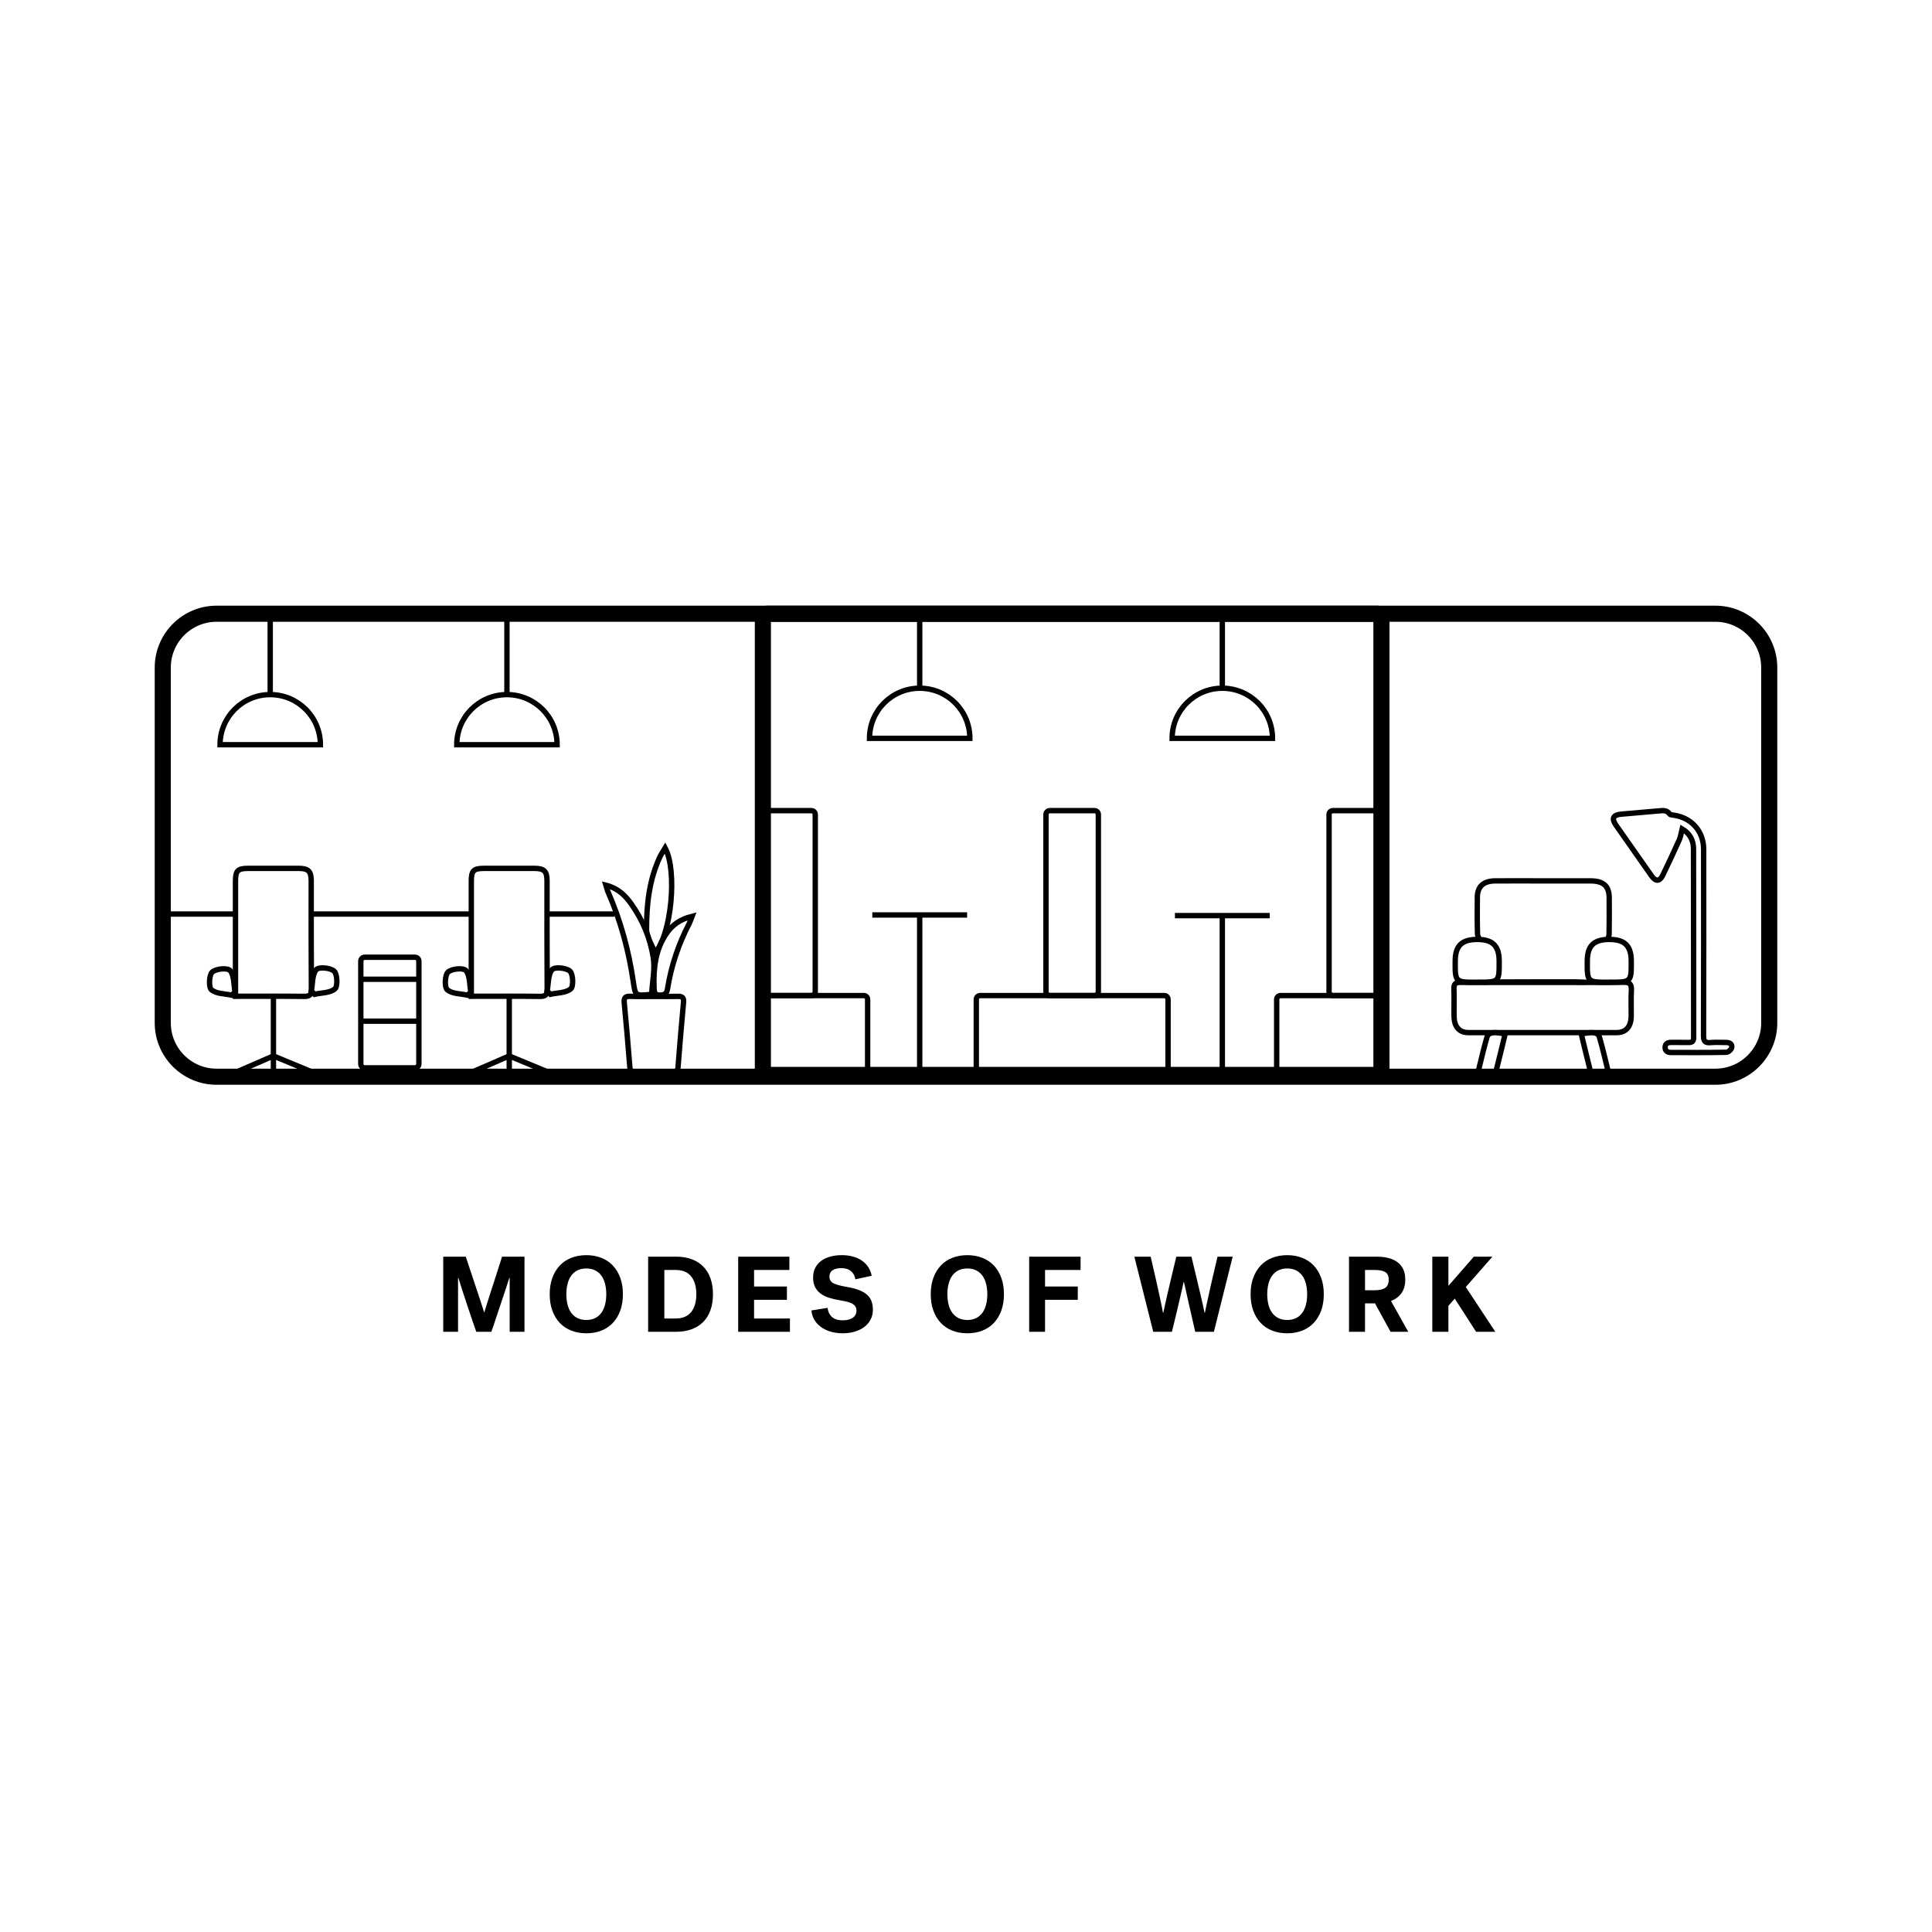<?xml version="1.0" encoding="utf-8"?>
<!-- Generator: Adobe Illustrator 23.1.0, SVG Export Plug-In . SVG Version: 6.00 Build 0)  -->
<svg version="1.1" xmlns="http://www.w3.org/2000/svg" xmlns:xlink="http://www.w3.org/1999/xlink" x="0px" y="0px"
	 viewBox="0 0 360 360" enable-background="new 0 0 360 360" xml:space="preserve">
<g id="BACKGROUND">
	<rect x="0" y="0" fill="#FFFFFF" width="360" height="360"/>
</g>
<g id="REF" display="none">
	
		<rect y="90.33" display="inline" fill="none" stroke="#000000" stroke-width="0.25" stroke-miterlimit="10" width="360" height="108"/>
	
		<rect x="360" y="90.33" display="inline" fill="none" stroke="#FFFFFF" stroke-width="0.25" stroke-miterlimit="10" width="360" height="108"/>
	
		<line display="inline" fill="none" stroke="#000000" stroke-width="0.25" stroke-linecap="round" stroke-miterlimit="10" x1="180" y1="0.19" x2="180" y2="360.06"/>
</g>
<g id="LINE_ONE">
	<g>
		<path d="M88.75,248.16c-0.2-0.55-0.45-1.26-0.75-2.15c-0.3-0.89-0.61-1.81-0.93-2.77c-0.32-0.96-0.63-1.9-0.93-2.82
			s-0.54-1.69-0.73-2.32h-0.06v10.06h-2.76v-14h4.2c0.57,1.71,1.09,3.27,1.56,4.7c0.28,0.85,0.51,1.54,0.69,2.07
			c0.18,0.53,0.35,1.03,0.5,1.51c0.15,0.48,0.29,0.91,0.42,1.3c0.13,0.39,0.22,0.67,0.27,0.84c0.05-0.17,0.14-0.45,0.26-0.84
			c0.12-0.39,0.26-0.84,0.43-1.37c0.17-0.53,0.35-1.09,0.54-1.7c0.19-0.61,0.39-1.21,0.59-1.81c0.45-1.43,0.95-2.99,1.5-4.7h4.18v14
			h-2.76V238.1h-0.06c-0.13,0.41-0.29,0.91-0.48,1.49s-0.39,1.2-0.61,1.85c-0.22,0.65-0.44,1.32-0.67,1.99
			c-0.23,0.67-0.44,1.31-0.64,1.92c-0.2,0.61-0.38,1.16-0.55,1.65c-0.17,0.49-0.3,0.88-0.41,1.16H88.75z"/>
		<path d="M102.43,241.16c0-1.13,0.16-2.15,0.49-3.05c0.33-0.9,0.79-1.66,1.38-2.29c0.59-0.63,1.31-1.11,2.15-1.44
			c0.84-0.33,1.77-0.5,2.8-0.5s1.96,0.17,2.8,0.5c0.84,0.33,1.56,0.81,2.15,1.44c0.59,0.63,1.05,1.39,1.38,2.29
			c0.33,0.9,0.49,1.92,0.49,3.05c0,1.13-0.16,2.15-0.49,3.05c-0.33,0.9-0.79,1.66-1.38,2.29c-0.59,0.63-1.31,1.11-2.15,1.44
			s-1.77,0.5-2.8,0.5s-1.96-0.17-2.8-0.5s-1.56-0.81-2.15-1.44c-0.59-0.63-1.05-1.39-1.38-2.29
			C102.59,243.31,102.43,242.29,102.43,241.16z M105.53,241.16c0,0.71,0.08,1.36,0.23,1.95c0.15,0.59,0.38,1.1,0.69,1.52
			s0.69,0.75,1.16,0.98c0.47,0.23,1.01,0.35,1.64,0.35s1.17-0.12,1.64-0.35s0.85-0.56,1.16-0.98s0.54-0.93,0.69-1.52
			c0.15-0.59,0.23-1.24,0.23-1.95s-0.08-1.36-0.23-1.95c-0.15-0.59-0.38-1.1-0.69-1.52s-0.69-0.75-1.16-0.98s-1.01-0.35-1.64-0.35
			s-1.17,0.12-1.64,0.35c-0.47,0.23-0.85,0.56-1.16,0.98s-0.54,0.93-0.69,1.52C105.61,239.8,105.53,240.45,105.53,241.16z"/>
		<path d="M120.77,234.16h5.22c1.07,0,2.03,0.16,2.88,0.47c0.85,0.31,1.57,0.77,2.16,1.36c0.59,0.59,1.04,1.32,1.35,2.19
			c0.31,0.87,0.47,1.86,0.47,2.98s-0.16,2.11-0.47,2.98c-0.31,0.87-0.76,1.6-1.35,2.19c-0.59,0.59-1.31,1.05-2.16,1.36
			c-0.85,0.31-1.81,0.47-2.88,0.47h-5.22V234.16z M129.75,241.16c0-0.68-0.08-1.3-0.23-1.85c-0.15-0.55-0.39-1.03-0.7-1.43
			c-0.31-0.4-0.71-0.71-1.19-0.92c-0.48-0.21-1.05-0.32-1.72-0.32h-2.12v9.04h2.12c0.67,0,1.24-0.11,1.72-0.32
			c0.48-0.21,0.88-0.52,1.19-0.92c0.31-0.4,0.55-0.88,0.7-1.43C129.67,242.46,129.75,241.84,129.75,241.16z"/>
		<path d="M137.55,248.16v-14h9.54v2.48h-6.58v3.08h6.12v2.48h-6.12v3.48h6.68v2.48H137.55z"/>
		<path d="M154.55,237.84c0,0.6,0.26,1.03,0.78,1.29c0.52,0.26,1.35,0.48,2.48,0.67c1.67,0.28,2.89,0.74,3.67,1.38
			c0.78,0.64,1.17,1.59,1.17,2.86c0,0.68-0.14,1.29-0.42,1.83c-0.28,0.54-0.67,1-1.17,1.38s-1.1,0.67-1.79,0.88
			c-0.69,0.21-1.45,0.31-2.26,0.31c-0.88,0-1.67-0.12-2.38-0.35c-0.71-0.23-1.31-0.54-1.8-0.93s-0.88-0.84-1.16-1.36
			c-0.28-0.52-0.43-1.06-0.46-1.62l3-0.48c0.07,0.68,0.33,1.24,0.79,1.67c0.46,0.43,1.13,0.65,2.01,0.65c0.36,0,0.7-0.03,1.01-0.1
			c0.31-0.07,0.59-0.18,0.82-0.33c0.23-0.15,0.42-0.34,0.55-0.57c0.13-0.23,0.2-0.5,0.2-0.82c0-0.52-0.22-0.92-0.65-1.2
			c-0.43-0.28-1.2-0.51-2.29-0.68c-0.73-0.12-1.41-0.27-2.04-0.46c-0.63-0.19-1.17-0.44-1.63-0.77c-0.46-0.33-0.82-0.73-1.08-1.22
			c-0.26-0.49-0.39-1.08-0.39-1.79c0-0.71,0.13-1.32,0.4-1.84c0.27-0.52,0.64-0.96,1.12-1.31c0.48-0.35,1.05-0.62,1.7-0.79
			c0.65-0.17,1.37-0.26,2.14-0.26c0.72,0,1.39,0.08,2.02,0.25c0.63,0.17,1.18,0.41,1.67,0.74c0.49,0.33,0.89,0.73,1.21,1.21
			c0.32,0.48,0.54,1.03,0.66,1.64l-3.04,0.66c-0.11-0.64-0.38-1.15-0.82-1.52c-0.44-0.37-1.03-0.56-1.78-0.56
			c-0.76,0-1.32,0.14-1.69,0.42C154.73,237,154.55,237.37,154.55,237.84z"/>
		<path d="M173.43,241.16c0-1.13,0.16-2.15,0.49-3.05c0.33-0.9,0.79-1.66,1.38-2.29c0.59-0.63,1.31-1.11,2.15-1.44
			c0.84-0.33,1.77-0.5,2.8-0.5c1.03,0,1.96,0.17,2.8,0.5c0.84,0.33,1.55,0.81,2.15,1.44s1.05,1.39,1.38,2.29
			c0.33,0.9,0.49,1.92,0.49,3.05c0,1.13-0.16,2.15-0.49,3.05c-0.33,0.9-0.79,1.66-1.38,2.29c-0.59,0.63-1.31,1.11-2.15,1.44
			c-0.84,0.33-1.77,0.5-2.8,0.5c-1.03,0-1.96-0.17-2.8-0.5c-0.84-0.33-1.56-0.81-2.15-1.44c-0.59-0.63-1.05-1.39-1.38-2.29
			C173.59,243.31,173.43,242.29,173.43,241.16z M176.53,241.16c0,0.71,0.08,1.36,0.23,1.95c0.15,0.59,0.38,1.1,0.69,1.52
			s0.69,0.75,1.16,0.98s1.01,0.35,1.64,0.35c0.63,0,1.17-0.12,1.64-0.35c0.46-0.23,0.85-0.56,1.16-0.98
			c0.3-0.42,0.54-0.93,0.69-1.52c0.15-0.59,0.23-1.24,0.23-1.95s-0.08-1.36-0.23-1.95c-0.15-0.59-0.38-1.1-0.69-1.52
			c-0.31-0.42-0.7-0.75-1.16-0.98c-0.47-0.23-1.01-0.35-1.64-0.35c-0.63,0-1.17,0.12-1.64,0.35s-0.85,0.56-1.16,0.98
			s-0.54,0.93-0.69,1.52C176.61,239.8,176.53,240.45,176.53,241.16z"/>
		<path d="M191.77,248.16v-14h9.58v2.48h-6.62v3.08h6.1v2.48h-6.1v5.96H191.77z"/>
		<path d="M229.69,234.16l-3.5,14h-3.48c-0.29-1.29-0.57-2.53-0.84-3.7c-0.16-0.69-0.29-1.27-0.4-1.74
			c-0.11-0.47-0.21-0.93-0.31-1.4c-0.1-0.47-0.2-0.91-0.3-1.34c-0.1-0.43-0.18-0.79-0.25-1.1h-0.06c-0.07,0.31-0.15,0.68-0.24,1.11
			c-0.09,0.43-0.2,0.9-0.32,1.39c-0.12,0.49-0.24,1-0.36,1.53c-0.12,0.53-0.24,1.04-0.36,1.55c-0.28,1.17-0.58,2.41-0.9,3.7h-3.48
			l-3.52-14h3.04c0.35,1.49,0.67,2.91,0.98,4.26c0.17,0.8,0.32,1.46,0.44,1.98c0.12,0.52,0.23,1.04,0.34,1.56
			c0.11,0.52,0.21,1.01,0.31,1.48c0.1,0.47,0.18,0.86,0.23,1.18h0.06c0.07-0.32,0.15-0.72,0.25-1.19c0.1-0.47,0.21-0.98,0.34-1.53
			c0.13-0.55,0.26-1.12,0.4-1.72c0.14-0.6,0.28-1.19,0.41-1.76c0.32-1.35,0.66-2.77,1.02-4.26h2.82c0.36,1.49,0.7,2.91,1.02,4.26
			c0.19,0.8,0.34,1.46,0.47,1.98c0.13,0.52,0.25,1.04,0.37,1.56c0.12,0.52,0.23,1.01,0.33,1.48c0.1,0.47,0.18,0.86,0.25,1.18h0.06
			c0.07-0.32,0.15-0.72,0.25-1.19c0.1-0.47,0.21-0.98,0.33-1.53s0.25-1.12,0.38-1.72c0.13-0.6,0.27-1.19,0.4-1.76
			c0.32-1.35,0.65-2.77,1-4.26H229.69z"/>
		<path d="M233.03,241.16c0-1.13,0.16-2.15,0.49-3.05c0.33-0.9,0.79-1.66,1.38-2.29c0.59-0.63,1.31-1.11,2.15-1.44
			c0.84-0.33,1.77-0.5,2.8-0.5c1.03,0,1.96,0.17,2.8,0.5c0.84,0.33,1.56,0.81,2.15,1.44c0.59,0.63,1.05,1.39,1.38,2.29
			c0.33,0.9,0.49,1.92,0.49,3.05c0,1.13-0.16,2.15-0.49,3.05c-0.33,0.9-0.79,1.66-1.38,2.29c-0.59,0.63-1.31,1.11-2.15,1.44
			c-0.84,0.33-1.77,0.5-2.8,0.5c-1.03,0-1.96-0.17-2.8-0.5s-1.56-0.81-2.15-1.44c-0.59-0.63-1.05-1.39-1.38-2.29
			C233.19,243.31,233.03,242.29,233.03,241.16z M236.13,241.16c0,0.71,0.08,1.36,0.23,1.95c0.15,0.59,0.38,1.1,0.69,1.52
			s0.69,0.75,1.16,0.98s1.01,0.35,1.64,0.35s1.17-0.12,1.64-0.35c0.47-0.23,0.85-0.56,1.16-0.98c0.31-0.42,0.54-0.93,0.69-1.52
			c0.15-0.59,0.23-1.24,0.23-1.95s-0.08-1.36-0.23-1.95c-0.15-0.59-0.38-1.1-0.69-1.52c-0.31-0.42-0.69-0.75-1.16-0.98
			c-0.47-0.23-1.01-0.35-1.64-0.35s-1.17,0.12-1.64,0.35s-0.85,0.56-1.16,0.98s-0.54,0.93-0.69,1.52
			C236.21,239.8,236.13,240.45,236.13,241.16z"/>
		<path d="M261.85,238.42c0,1.04-0.24,1.89-0.71,2.54s-1.12,1.14-1.95,1.46l3.22,5.74h-3.3l-2.9-5.3h-1.86v5.3h-2.98v-14h5.12
			c0.81,0,1.55,0.08,2.21,0.25c0.66,0.17,1.22,0.42,1.69,0.77c0.47,0.35,0.83,0.79,1.08,1.32
			C261.72,237.03,261.85,237.67,261.85,238.42z M258.77,238.44c0-0.68-0.22-1.15-0.65-1.41c-0.43-0.26-1.09-0.39-1.97-0.39h-1.8
			v3.78h1.8c0.88,0,1.54-0.15,1.97-0.45C258.55,239.67,258.77,239.16,258.77,238.44z"/>
		<path d="M271.07,241.98l-1.18,1.34v4.84h-3v-14h3v5.44l4.74-5.44h3.46l-4.96,5.66l5.5,8.34h-3.58L271.07,241.98z"/>
	</g>
</g>
<g id="LINE_TWO">
	<g>
		<line fill="none" stroke="#000000" stroke-miterlimit="10" x1="114.48" y1="170.32" x2="30.33" y2="170.32"/>
		<g>
			<path fill="#FFFFFF" stroke="#000000" stroke-miterlimit="10" d="M121.99,185.67c1.44,0,2.88,0.03,4.32-0.01
				c0.8-0.02,1.14,0.22,1.06,1.09c-0.37,4.03-0.72,8.06-1.03,12.1c-0.06,0.78-0.42,0.98-1.12,0.97c-2.25-0.02-4.5-0.02-6.76,0
				c-0.71,0.01-1.03-0.21-1.1-0.99c-0.31-3.99-0.66-7.98-1.04-11.97c-0.08-0.86,0.14-1.25,1.07-1.21
				C118.92,185.71,120.46,185.67,121.99,185.67z"/>
			<path fill="#FFFFFF" stroke="#000000" stroke-miterlimit="10" d="M123.94,158.01c2.29,4.26,1.18,16.01-1.87,19.56
				c-0.6-1.56-1.6-2.97-1.6-4.39c0-4.63,0.49-9.24,2.5-13.52C123.21,159.14,123.54,158.68,123.94,158.01z"/>
			<path fill="#FFFFFF" stroke="#000000" stroke-miterlimit="10" d="M112.91,164.95c2.3,0.59,3.61,1.93,4.72,3.49
				c2.13,3,3.52,6.38,4.09,9.92c0.36,2.19-0.16,4.51-0.28,6.76c-0.11,0.07-0.19,0.17-0.28,0.18c-2.75,0.27-2.78,0.27-3.15-2.33
				c-0.84-5.78-2.35-11.39-4.71-16.77C113.16,165.9,113.1,165.56,112.91,164.95z"/>
			<path fill="#FFFFFF" stroke="#000000" stroke-miterlimit="10" d="M128.96,170.74c-0.26,0.66-0.36,1.01-0.52,1.32
				c-2,3.82-3.36,7.88-4.05,12.15c-0.16,0.99-0.55,1.2-1.42,1.21c-0.99,0.01-1.08-0.59-1.1-1.34c-0.12-3.61,0.22-7.12,2.35-10.19
				C125.3,172.31,126.76,171.29,128.96,170.74z"/>
		</g>
		<path fill="#FFFFFF" stroke="#000000" stroke-miterlimit="10" d="M313.44,154.45c-0.19,0.75-0.26,1.45-0.54,2.06
			c-0.98,2.2-2.01,4.37-3.05,6.54c-0.58,1.22-1.32,1.27-2.11,0.16c-2.22-3.15-4.43-6.31-6.64-9.47c-0.85-1.22-0.52-1.9,0.97-2.03
			c2.33-0.2,4.66-0.41,6.99-0.61c0.75-0.06,1.51-0.2,2.06,0.58c0.12,0.17,0.49,0.18,0.75,0.22c3.32,0.45,5.58,3.01,5.58,6.35
			c0.01,11.57,0.02,23.15-0.02,34.72c0,1.07,0.29,1.4,1.33,1.3c0.96-0.09,1.93-0.01,2.89-0.02c0.67-0.01,1.16,0.32,1.03,0.95
			c-0.07,0.36-0.64,0.88-1,0.88c-3.44,0.07-6.89,0.04-10.33,0.04c-0.66,0-1.09-0.32-1.08-0.97c0.01-0.67,0.48-0.92,1.13-0.91
			c1.07,0.02,2.14-0.02,3.2,0.01c0.69,0.02,0.99-0.18,0.99-0.93c-0.02-11.71,0-23.42-0.03-35.13
			C315.57,156.56,314.82,155.25,313.44,154.45z"/>
		<path fill="#FFFFFF" stroke="#000000" stroke-miterlimit="10" d="M287.55,164.14c2.94,0,5.89-0.01,8.83,0
			c2.42,0.01,3.46,0.97,3.47,3.15c0.01,2.26,0.03,4.51-0.02,6.77c-0.01,0.42-0.22,0.97-0.55,1.22c-1.5,1.15-2.14,2.58-2.1,4.35
			c0.02,1.07,0.3,2.48-0.31,3.11c-0.52,0.54-2.14,0.23-3.27,0.23c-4.79,0.01-9.58-0.02-14.37,0.02c-0.96,0.01-1.37-0.22-1.29-1.15
			c0.07-0.92,0.01-1.85,0.01-2.78c0-1.51-0.73-2.68-1.92-3.69c-0.39-0.33-0.71-0.91-0.72-1.39c-0.07-2.25-0.04-4.51-0.03-6.77
			c0.01-2.01,1.11-3.05,3.32-3.07C281.57,164.12,284.56,164.14,287.55,164.14z"/>
		<path fill="#FFFFFF" stroke="#000000" stroke-miterlimit="10" d="M287.42,183.06c5.06,0,10.11,0.03,15.17-0.03
			c1.12-0.01,1.46,0.38,1.39,1.59c-0.09,1.56-0.01,3.13-0.03,4.7c-0.02,2-0.97,3.09-2.73,3.09c-9.2,0.01-18.4,0.01-27.6,0
			c-1.66,0-2.61-1.03-2.67-2.89c-0.05-1.73,0.04-3.47-0.03-5.2c-0.04-1.06,0.37-1.28,1.21-1.27
			C277.23,183.07,282.33,183.06,287.42,183.06z"/>
		<path fill="#FFFFFF" stroke="#000000" stroke-miterlimit="10" d="M299.78,183.03c-4.04,0-4.04,0-4.01-4
			c0.02-2.81,1.23-3.98,4.1-3.98c2.87,0,4.07,1.17,4.09,3.99c0.02,3.98,0.02,3.98-4.02,3.98
			C299.88,183.03,299.83,183.03,299.78,183.03z"/>
		<path fill="#FFFFFF" stroke="#000000" stroke-miterlimit="10" d="M275.17,183.03c-4.04,0-4.04,0-4.01-4
			c0.02-2.81,1.23-3.98,4.1-3.98c2.87,0,4.07,1.17,4.09,3.99c0.02,3.98,0.02,3.98-4.02,3.98
			C275.27,183.03,275.22,183.03,275.17,183.03z"/>
		<path fill="#FFFFFF" stroke="#000000" stroke-miterlimit="10" d="M280.47,192.64c-0.58,2.38-1.13,4.7-1.72,7.02
			c-0.32,1.26-1.8,0.97-3.5,0.81c0.62-2.48,1.14-4.86,1.83-7.22C277.42,192.1,278.88,192.4,280.47,192.64z"/>
		<path fill="#FFFFFF" stroke="#000000" stroke-miterlimit="10" d="M294.64,192.64c0.58,2.38,1.13,4.7,1.72,7.02
			c0.32,1.26,1.8,0.97,3.5,0.81c-0.62-2.48-1.14-4.86-1.83-7.22C297.69,192.1,296.23,192.4,294.64,192.64z"/>
		<g>
			<path fill="none" stroke="#000000" stroke-width="3" stroke-miterlimit="10" d="M257.41,199.58c0,0.4-0.32,0.72-0.72,0.72H142.87
				c-0.4,0-0.72-0.32-0.72-0.72v-84.5c0-0.4,0.32-0.72,0.72-0.72h113.82c0.4,0,0.72,0.32,0.72,0.72V199.58z"/>
		</g>
		<g>
			<path fill="none" stroke="#000000" stroke-miterlimit="10" d="M142.15,199.58c0,0.4,0.32,0.72,0.72,0.72h18.08
				c0.4,0,0.72-0.32,0.72-0.72v-13.35c0-0.4-0.32-0.72-0.72-0.72h-18.08c-0.4,0-0.72,0.32-0.72,0.72V199.58z"/>
		</g>
		<g>
			<path fill="none" stroke="#000000" stroke-miterlimit="10" d="M142.15,184.79c0,0.4,0.32,0.72,0.72,0.72h8.32
				c0.4,0,0.72-0.32,0.72-0.72v-33.02c0-0.4-0.32-0.72-0.72-0.72h-8.32c-0.4,0-0.72,0.32-0.72,0.72V184.79z"/>
		</g>
		<g>
			<path fill="none" stroke="#000000" stroke-miterlimit="10" d="M181.92,199.58c0,0.4,0.32,0.72,0.72,0.72h34.29
				c0.4,0,0.72-0.32,0.72-0.72v-13.35c0-0.4-0.32-0.72-0.72-0.72h-34.29c-0.4,0-0.72,0.32-0.72,0.72V199.58z"/>
		</g>
		<g>
			<path fill="none" stroke="#000000" stroke-miterlimit="10" d="M194.9,184.79c0,0.4,0.32,0.72,0.72,0.72h8.32
				c0.4,0,0.72-0.32,0.72-0.72v-33.02c0-0.4-0.32-0.72-0.72-0.72h-8.32c-0.4,0-0.72,0.32-0.72,0.72V184.79z"/>
		</g>
		<g>
			<path fill="none" stroke="#000000" stroke-miterlimit="10" d="M257.41,199.58c0,0.4-0.32,0.72-0.72,0.72h-18.08
				c-0.4,0-0.72-0.32-0.72-0.72v-13.35c0-0.4,0.32-0.72,0.72-0.72h18.08c0.4,0,0.72,0.32,0.72,0.72V199.58z"/>
		</g>
		<g>
			<path fill="none" stroke="#000000" stroke-miterlimit="10" d="M257.41,184.79c0,0.4-0.32,0.72-0.72,0.72h-8.32
				c-0.4,0-0.72-0.32-0.72-0.72v-33.02c0-0.4,0.32-0.72,0.72-0.72h8.32c0.4,0,0.72,0.32,0.72,0.72V184.79z"/>
		</g>
		<line fill="none" stroke="#000000" stroke-miterlimit="10" x1="171.37" y1="200.3" x2="171.37" y2="170.49"/>
		<line fill="none" stroke="#000000" stroke-miterlimit="10" x1="162.54" y1="170.49" x2="180.21" y2="170.49"/>
		<line fill="none" stroke="#000000" stroke-miterlimit="10" x1="227.76" y1="200.42" x2="227.76" y2="170.61"/>
		<line fill="none" stroke="#000000" stroke-miterlimit="10" x1="218.93" y1="170.61" x2="236.6" y2="170.61"/>
		<path fill="none" stroke="#000000" stroke-miterlimit="10" d="M227.76,128.24c5.17,0,9.35,4.18,9.35,9.34h-18.7
			C218.41,132.42,222.6,128.24,227.76,128.24z"/>
		<line fill="none" stroke="#000000" stroke-miterlimit="10" x1="227.76" y1="128.24" x2="227.76" y2="114.36"/>
		<path fill="none" stroke="#000000" stroke-miterlimit="10" d="M171.37,128.24c5.17,0,9.35,4.18,9.35,9.34h-18.7
			C162.02,132.42,166.2,128.24,171.37,128.24z"/>
		<line fill="none" stroke="#000000" stroke-miterlimit="10" x1="171.37" y1="128.24" x2="171.37" y2="114.36"/>
		<path fill="none" stroke="#000000" stroke-miterlimit="10" d="M94.46,129.43c5.17,0,9.35,4.18,9.35,9.34h-18.7
			C85.11,133.61,89.29,129.43,94.46,129.43z"/>
		<line fill="none" stroke="#000000" stroke-miterlimit="10" x1="94.46" y1="129.43" x2="94.46" y2="115.55"/>
		<path fill="none" stroke="#000000" stroke-miterlimit="10" d="M50.35,129.43c5.17,0,9.35,4.18,9.35,9.34H41
			C41,133.61,45.18,129.43,50.35,129.43z"/>
		<line fill="none" stroke="#000000" stroke-miterlimit="10" x1="50.35" y1="129.43" x2="50.35" y2="115.55"/>
		<g>
			<path fill="#FFFFFF" stroke="#000000" stroke-miterlimit="10" d="M87.82,185.64c0-0.66,0-1.1,0-1.55c0-6.62,0-13.25,0-19.87
				c0-1.98,0.41-2.4,2.34-2.41c3.15-0.01,6.31-0.01,9.46,0c1.79,0.01,2.31,0.54,2.31,2.35c0,6.71-0.02,13.43,0.03,20.14
				c0.01,1.09-0.33,1.38-1.38,1.36C96.39,185.61,92.21,185.64,87.82,185.64z"/>
			<path fill="#FFFFFF" stroke="#000000" stroke-miterlimit="10" d="M87.73,184.82c-0.25-1.36-0.14-3.04-0.9-3.96
				c-0.47-0.56-2.61-0.38-3.34,0.27c-0.6,0.53-0.69,2.85-0.15,3.3c0.92,0.78,2.5,0.72,3.8,1.01
				C87.34,185.23,87.53,185.02,87.73,184.82z"/>
			<path fill="#FFFFFF" stroke="#000000" stroke-miterlimit="10" d="M101.96,184.65c0.25-1.36,0.14-3.04,0.9-3.96
				c0.47-0.56,2.61-0.38,3.34,0.27c0.6,0.53,0.69,2.85,0.15,3.3c-0.92,0.78-2.5,0.72-3.8,1.01
				C102.35,185.07,102.16,184.86,101.96,184.65z"/>
			
				<line fill="none" stroke="#000000" stroke-linecap="round" stroke-miterlimit="10" x1="94.89" y1="185.66" x2="94.89" y2="199.83"/>
			
				<line fill="none" stroke="#000000" stroke-linecap="round" stroke-miterlimit="10" x1="94.89" y1="196.76" x2="87.82" y2="199.83"/>
			
				<line fill="none" stroke="#000000" stroke-linecap="round" stroke-miterlimit="10" x1="94.89" y1="196.76" x2="102.29" y2="199.83"/>
		</g>
		<g>
			<path fill="#FFFFFF" stroke="#000000" stroke-miterlimit="10" d="M43.88,185.64c0-0.66,0-1.1,0-1.55c0-6.62,0-13.25,0-19.87
				c0-1.98,0.41-2.4,2.34-2.41c3.15-0.01,6.31-0.01,9.46,0c1.79,0.01,2.31,0.54,2.31,2.35c0,6.71-0.02,13.43,0.03,20.14
				c0.01,1.09-0.33,1.38-1.38,1.36C52.46,185.61,48.27,185.64,43.88,185.64z"/>
			<path fill="#FFFFFF" stroke="#000000" stroke-miterlimit="10" d="M43.79,184.82c-0.25-1.36-0.14-3.04-0.9-3.96
				c-0.47-0.56-2.61-0.38-3.34,0.27c-0.6,0.53-0.69,2.85-0.15,3.3c0.92,0.78,2.5,0.72,3.8,1.01
				C43.4,185.23,43.6,185.02,43.79,184.82z"/>
			<path fill="#FFFFFF" stroke="#000000" stroke-miterlimit="10" d="M58.02,184.65c0.25-1.36,0.14-3.04,0.9-3.96
				c0.47-0.56,2.61-0.38,3.34,0.27c0.6,0.53,0.69,2.85,0.15,3.3c-0.92,0.78-2.5,0.72-3.8,1.01
				C58.41,185.07,58.22,184.86,58.02,184.65z"/>
			
				<line fill="none" stroke="#000000" stroke-linecap="round" stroke-miterlimit="10" x1="50.95" y1="185.66" x2="50.95" y2="199.83"/>
			
				<line fill="none" stroke="#000000" stroke-linecap="round" stroke-miterlimit="10" x1="50.95" y1="196.76" x2="43.88" y2="199.83"/>
			
				<line fill="none" stroke="#000000" stroke-linecap="round" stroke-miterlimit="10" x1="50.95" y1="196.76" x2="58.35" y2="199.83"/>
		</g>
		<g>
			<path fill="none" stroke="#000000" stroke-width="3" stroke-miterlimit="10" d="M329.67,190.62c0,5.5-4.5,10.01-10.01,10.01
				H40.34c-5.5,0-10.01-4.5-10.01-10.01v-66.25c0-5.5,4.5-10.01,10.01-10.01h279.32c5.5,0,10.01,4.5,10.01,10.01V190.62z"/>
		</g>
		<g>
			<path fill="none" stroke="#000000" stroke-miterlimit="10" d="M78.05,198.26c0,0.4-0.32,0.72-0.72,0.72h-9.38
				c-0.4,0-0.72-0.32-0.72-0.72v-19.17c0-0.4,0.32-0.72,0.72-0.72h9.38c0.4,0,0.72,0.32,0.72,0.72V198.26z"/>
		</g>
		<g>
			<line fill="none" stroke="#000000" stroke-miterlimit="10" x1="67.24" y1="182.47" x2="78.05" y2="182.47"/>
		</g>
		<g>
			<line fill="none" stroke="#000000" stroke-miterlimit="10" x1="67.47" y1="190.28" x2="78.29" y2="190.28"/>
		</g>
	</g>
</g>
<g id="ICON">
</g>
</svg>
